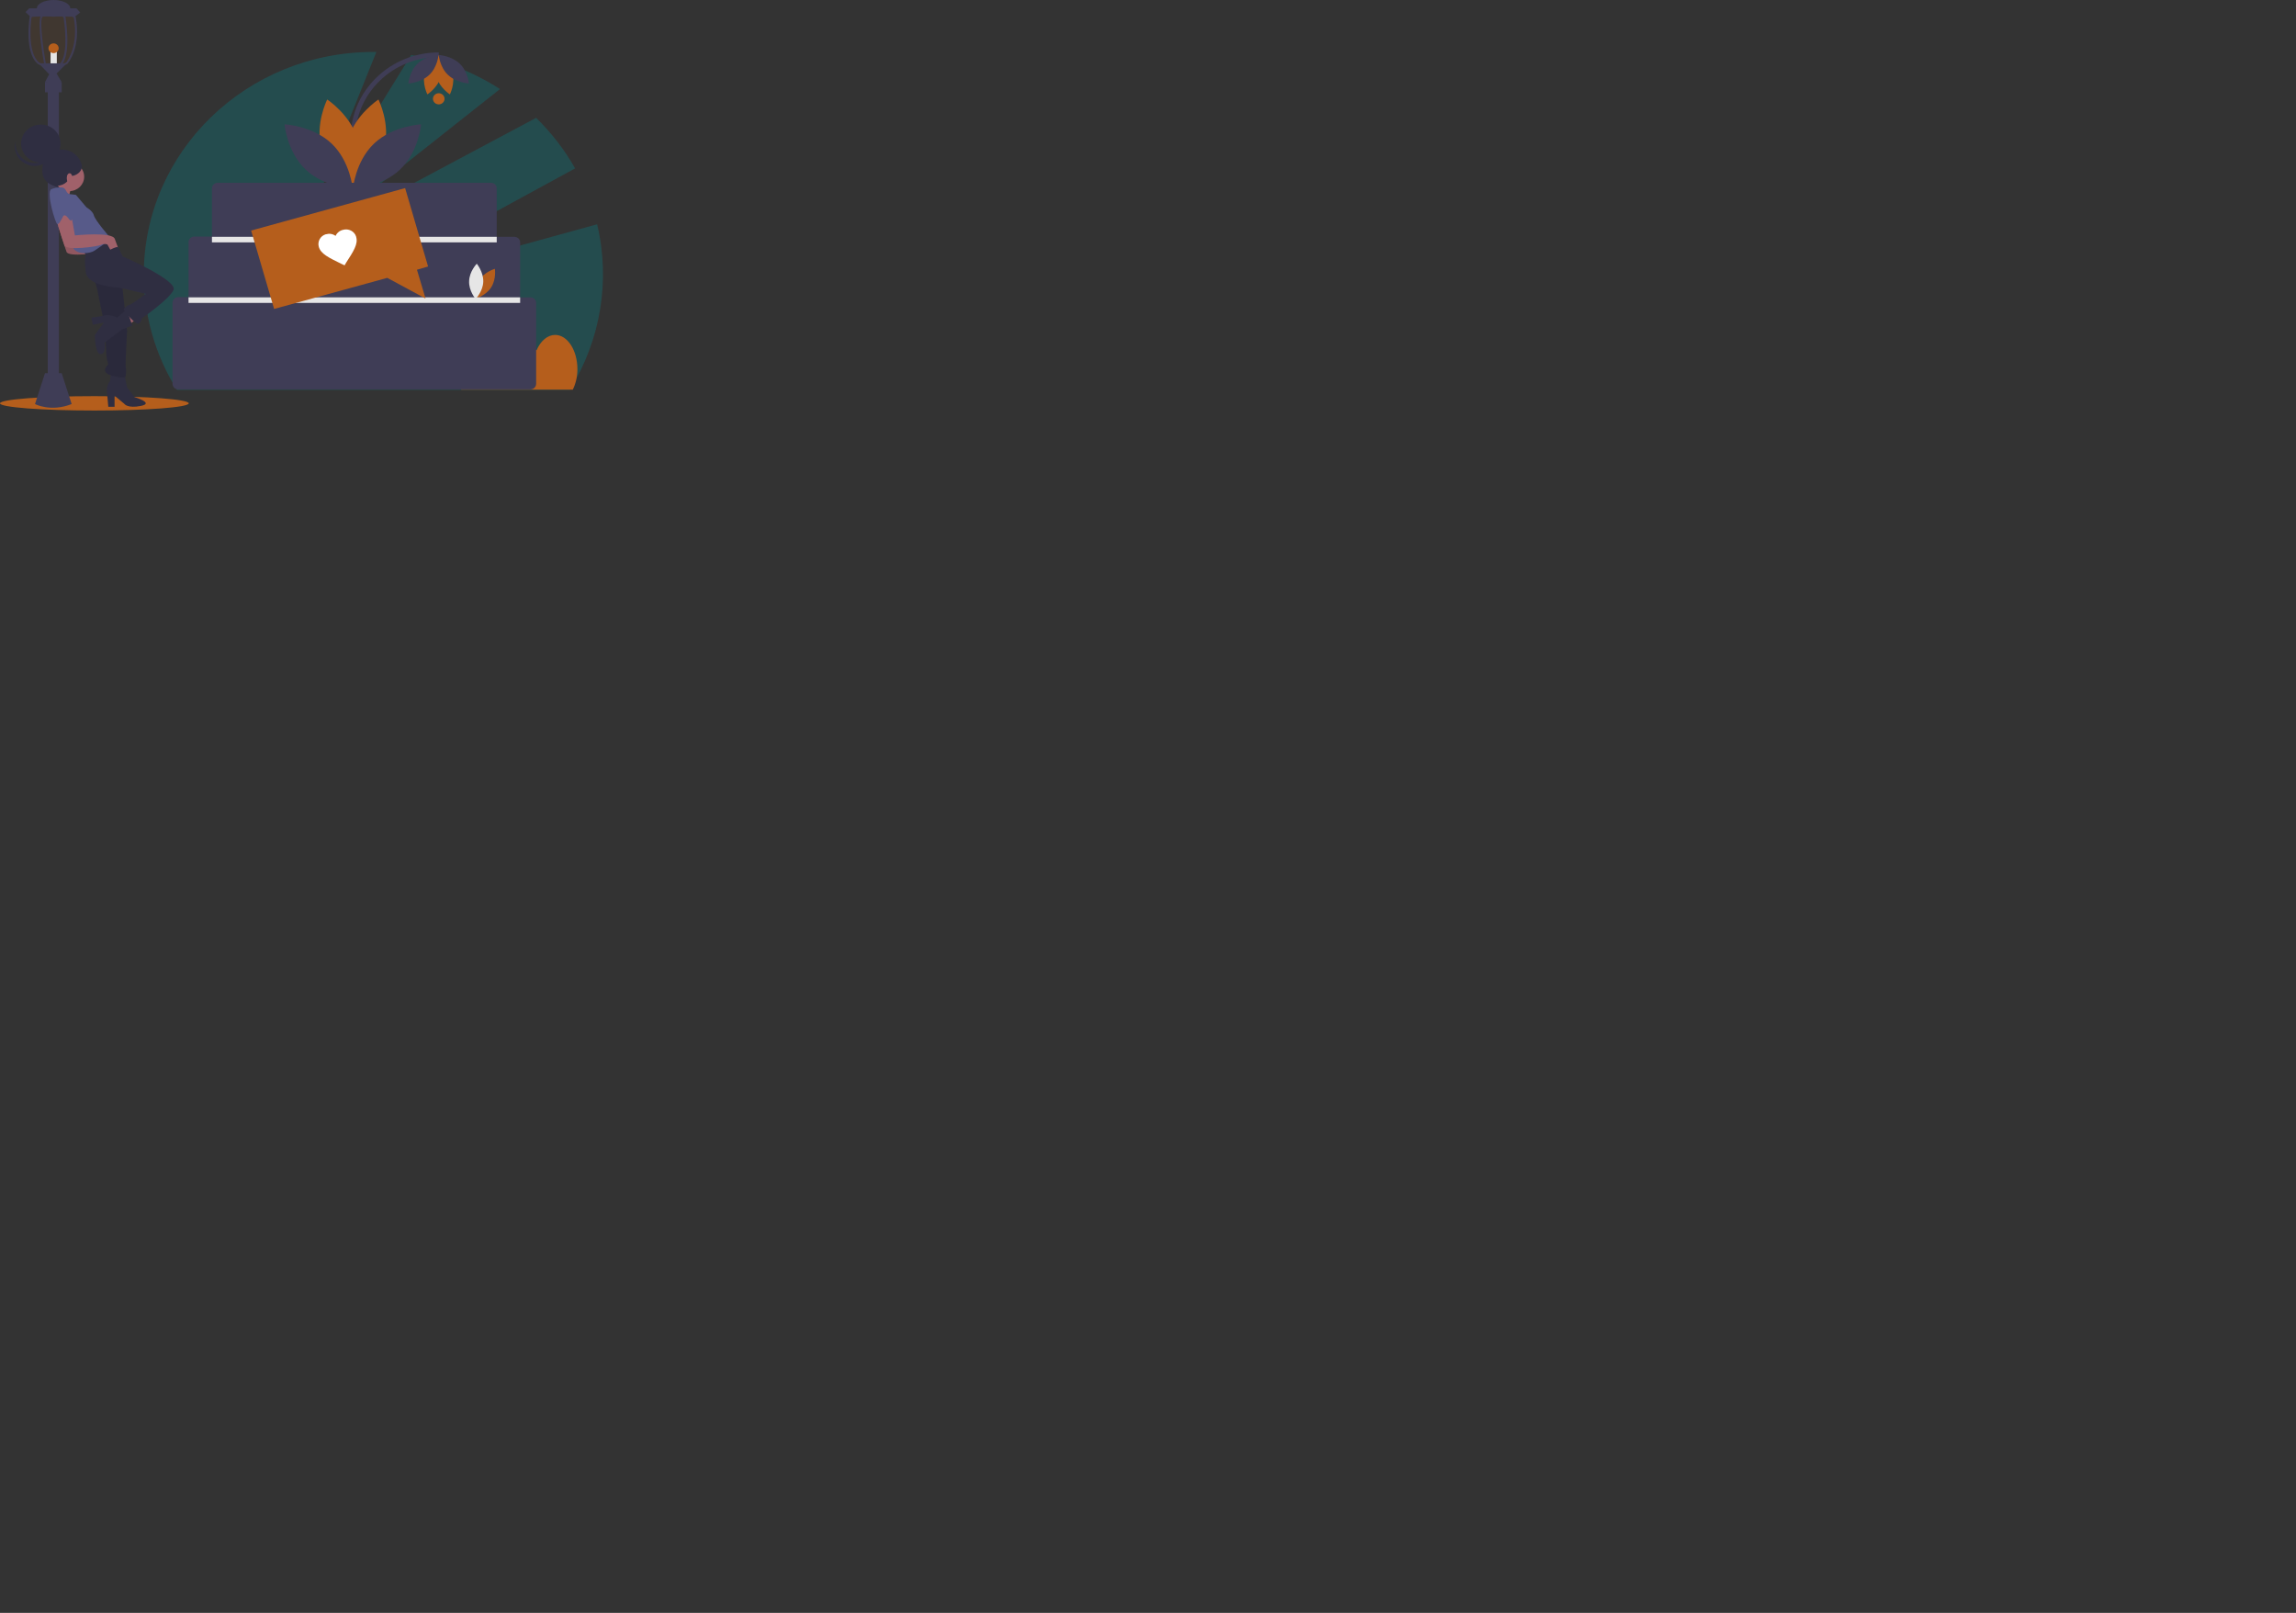 <?xml version="1.0" encoding="utf-8"?>
<!-- Generator: Adobe Illustrator 23.0.6, SVG Export Plug-In . SVG Version: 6.00 Build 0)  -->
<svg version="1.1" id="a62e712f-3cb4-4d7a-829a-d896e102ddef"
	 xmlns="http://www.w3.org/2000/svg" xmlns:xlink="http://www.w3.org/1999/xlink" x="0px" y="0px" viewBox="0 0 990.1 695.4"
	 style="enable-background:new 0 0 990.1 695.4;" xml:space="preserve">
<rect x="0" y="0" width="990.1" height="695.4" fill="#333333" stroke="none"/>
<style type="text/css">
	.st0{fill:#B55E1C;}
	.st1{opacity:0.1;fill:#B55E1C;enable-background:new    ;}
	.st2{fill:#E6E6E6;}
	.st3{fill:#3F3D56;}
	.st4{opacity:0.29;fill:#008B91;enable-background:new    ;}
	.st5{fill:none;stroke:#3F3D56;stroke-width:2;stroke-miterlimit:10;}
	.st6{fill:#FFFFFF;}
	.st7{fill:#A0616A;}
	.st8{fill:#2F2E41;}
	.st9{opacity:0.1;enable-background:new    ;}
	.st10{fill:#575A89;}
</style>
<title>review</title>
<ellipse class="st0" cx="40.7" cy="173.9" rx="40.7" ry="3.1"/>
<path class="st1" d="M32.6,7.2l0-0.2l-3.3-1.7h-0.5L28.6,5h-6.8l-1.6,0.4h-5.8l-1.6,1.8l0,0.1c-0.1,0.6-2.4,15.6,3.6,20.4l2.5,1.1
	h1.6l-0.3-0.6l1.4,0.6h4.6l0.1-0.1l2.7-1l0.1-0.1C29.3,27.3,35.1,20.5,32.6,7.2z"/>
<rect x="21.8" y="22.1" class="st2" width="2.7" height="6.8"/>
<rect x="20.6" y="37.6" class="st3" width="4.8" height="130"/>
<rect x="19.4" y="35.4" class="st3" width="7.2" height="4.4"/>
<polygon class="st3" points="16.7,27.3 21.2,32 19.4,35.4 23.1,36.1 26.6,35.4 24.4,31.7 28.8,27.3 "/>
<path class="st3" d="M13.2,7.3L11,5.2l1.6-1.6H33l1.6,1.8l-2.4,1.8C32.2,7.3,19.4,6.8,13.2,7.3z"/>
<path class="st3" d="M32.6,7.2l0-0.2l-3.3-1.7l-1.5-0.8L19.4,4l-4.8,1.1l-0.2,0.2l-1.6,1.8l0,0.1c-0.1,0.6-2.4,15.6,3.6,20.4
	l2.5,1.1l2.1,0.9l-0.5-0.9l-0.8-1.6c-0.8-4.7-2.7-17.2-1.5-19.8l4.9-1.5l4.3,1.6c0.3,1.9,2.2,15-1.2,19.6l-0.1,0.1v1.5l2.8-1
	l0.1-0.1C29.3,27.3,35.1,20.5,32.6,7.2z M28.5,27L27,27.5v-0.1c3.7-5.3,1.3-19.7,1.2-20.3l0-0.2l-4.2-1.5L23.1,5l-0.9,0.3l-4.5,1.4
	l-0.1,0.1c-1.7,3,1.2,19.8,1.4,20.5v0.1l0.3,0.6L16.9,27c-5.3-4.3-3.5-18.1-3.3-19.5L15,5.8l2.1-0.5l2.3-0.5l3.7,0.2l4.4,0.3l0,0
	l4.3,2.2C34,19.6,29.1,26.2,28.5,27L28.5,27z"/>
<ellipse class="st3" cx="23.1" cy="3.6" rx="7.2" ry="3.6"/>
<path class="st3" d="M19.4,160.9l-4.3,13.3c0,0,6.7,3.6,15.8,0l-4.3-13.3H19.4z"/>
<ellipse class="st0" cx="23.1" cy="20.8" rx="2.2" ry="2.1"/>
<path class="st0" d="M102.3,97.5c1.1,4.1,5,6.6,5,6.6s2-4.1,0.9-8.1c-1.1-4-5-6.6-5-6.6S101.1,93.5,102.3,97.5z"/>
<path class="st2" d="M103.9,96.7c3.1,2.9,3.5,7.4,3.5,7.4s-4.7-0.3-7.8-3.2s-3.5-7.4-3.5-7.4S100.8,93.7,103.9,96.7z"/>
<path class="st4" d="M257.5,96.7L149,126.6l99-54c-4.5-8-10.2-15.3-16.8-21.8l-96,51.2l80.4-63.6C204,30.9,191,25.9,177.3,23.7
	l-44.5,72l29.5-73.3c-0.4,0-0.9,0-1.3,0c-54.7,0-99,43-99,96c0,17.5,4.9,34.7,14.3,49.7h169.4C259,146.7,263.3,121.1,257.5,96.7
	L257.5,96.7z"/>
<path class="st0" d="M249,159.2c0-8.2-4.3-14.8-9.6-14.8c-3.3,0-6.3,2.6-8,6.6c-0.6-0.2-1.2-0.4-1.8-0.4c-1.6,0-3.1,0.8-4.3,2.1
	c-1.5-5-4.8-8.4-8.6-8.4c-3.5,0-6.6,3-8.3,7.4c-0.9-0.8-2.1-1.2-3.3-1.2c-4.1,0-7.4,5.1-7.4,11.4c0,2.1,0.4,4.2,1.2,6.1H247
	C248.2,165.6,249,162.5,249,159.2z"/>
<path class="st5" d="M152.2,59.5L152.2,59.5c0-19.8,16.6-35.9,37-35.9l0,0"/>
<path class="st0" d="M165.6,64.2c-3,10.6-13.1,17.2-13.1,17.2s-5.4-10.6-2.4-21.3c3-10.6,13.1-17.2,13.1-17.2S168.6,53.6,165.6,64.2
	z"/>
<path class="st0" d="M138.7,64.2c3,10.6,13.1,17.2,13.1,17.2s5.4-10.6,2.4-21.3c-3-10.6-13.1-17.2-13.1-17.2S135.7,53.6,138.7,64.2z
	"/>
<path class="st3" d="M143,61.9c8.1,7.7,9.1,19.5,9.1,19.5s-12.2-0.6-20.3-8.3c-8.1-7.7-9.1-19.5-9.1-19.5S134.9,54.2,143,61.9z"/>
<path class="st3" d="M161.3,61.9c-8.1,7.7-9.1,19.5-9.1,19.5s12.2-0.6,20.3-8.3s9.1-19.5,9.1-19.5S169.4,54.2,161.3,61.9z"/>
<path class="st0" d="M183.2,31.3c1.3-4.7,5.8-7.6,5.8-7.6s2.4,4.7,1.1,9.4s-5.8,7.6-5.8,7.6S181.9,36,183.2,31.3z"/>
<path class="st0" d="M195.1,31.3c-1.3-4.7-5.8-7.6-5.8-7.6s-2.4,4.7-1.1,9.4s5.8,7.6,5.8,7.6S196.4,36,195.1,31.3z"/>
<path class="st3" d="M193.2,32.3c-3.6-3.4-4-8.6-4-8.6s5.4,0.3,9,3.7c3.6,3.4,4,8.6,4,8.6S196.8,35.7,193.2,32.3z"/>
<path class="st3" d="M185.1,32.3c3.6-3.4,4-8.6,4-8.6s-5.4,0.3-9,3.7c-3.6,3.4-4,8.6-4,8.6S181.5,35.7,185.1,32.3z"/>
<path class="st3" d="M228.7,128.2h-4.4v-23.7c0-1.3-1.1-2.4-2.5-2.4h-7.6V81.2c0-1.3-1.1-2.4-2.5-2.4H93.9c-1.4,0-2.5,1.1-2.5,2.4
	V102h-7.6c-1.4,0-2.5,1.1-2.5,2.4v23.7h-4.4c-1.4,0-2.5,1.1-2.5,2.4v35c0,1.3,1.1,2.4,2.5,2.4h151.8c1.4,0,2.5-1.1,2.5-2.4v-35
	C231.2,129.3,230.1,128.2,228.7,128.2z"/>
<path class="st0" d="M206.6,120.8c-2.3,3.6-1.6,8-1.6,8s4.5-1.3,6.8-4.9c2.3-3.6,1.6-8,1.6-8S208.9,117.2,206.6,120.8z"/>
<path class="st2" d="M208.4,121.4c-0.1,4.2-3.3,7.5-3.3,7.5s-3-3.5-2.8-7.7c0.1-4.2,3.3-7.5,3.3-7.5S208.5,117.2,208.4,121.4z"/>
<rect x="81.3" y="128.2" class="st2" width="143" height="2.4"/>
<rect x="91.4" y="102.1" class="st2" width="122.8" height="2.4"/>
<ellipse class="st0" cx="189.2" cy="42.6" rx="2.5" ry="2.4"/>
<polygon class="st0" points="108.3,99.4 174.7,81.1 184.6,114.9 179.8,116.3 183.5,128.7 167,119.8 118.2,133.2 "/>
<path class="st6" d="M148.6,114.4l-1.5-0.7c-5.3-2.6-8.7-4.2-9.6-7.2c-0.7-2.3,0.6-4.8,3-5.5c0.1,0,0.1,0,0.1,0
	c1.4-0.4,2.9-0.2,4.1,0.7c0.6-1.3,1.8-2.3,3.2-2.6c2.4-0.7,5,0.6,5.7,3c0,0.1,0,0.1,0,0.1c0.9,3-1.2,6.2-4.3,11L148.6,114.4z"/>
<path class="st7" d="M30.7,81c0,0-1.7,5-0.8,6.1c0.9,1.1-5.7-3.3-5.7-3.3l3.6-4L30.7,81z"/>
<ellipse class="st8" cx="26.8" cy="72.7" rx="8.5" ry="8.2"/>
<polygon class="st7" points="59.8,136.8 55.5,140.1 53,136.2 57.4,133.3 "/>
<path class="st8" d="M53.7,161.7l1.1,5.3l3.2,4.2c0,0,8.7,2.6,2.8,3.8s-7.2-0.9-7.2-0.9l-4.2-3.5v4.8h-2.7l-0.6-6.8
	c0,0-0.4-2,1.3-4.2l0.4-3.3L53.7,161.7z"/>
<path class="st7" d="M31.7,95.8l1.5,8.5c0,0,16.1-1.7,17.2,1.5c1.1,3.1,1.5,4,1.5,4l-3.2,1.1l-1.5-2.7c-0.9-0.3-2-0.3-2.8,0.2
	c-1.5,0.7-14.8,2.6-15.7,0.2c-0.9-2.4-3.6-11.2-3.6-11.2l4-3.1L31.7,95.8z"/>
<path class="st9" d="M31.7,95.8l1.5,8.5c0,0,16.1-1.7,17.2,1.5c1.1,3.1,1.5,4,1.5,4l-3.2,1.1l-1.5-2.7c-0.9-0.3-2-0.3-2.8,0.2
	c-1.5,0.7-14.8,2.6-15.7,0.2c-0.9-2.4-3.6-11.2-3.6-11.2l4-3.1L31.7,95.8z"/>
<path class="st8" d="M40.6,120.2l1.3,4.4l3.4,16.9c0,0,0.4,12.5,0.9,13.9c0.6,1.5,0.6,1.7,0,2.2c-0.6,0.6-1.7,2.4,0,3.5
	c1.7,1.1,7.8,2.4,8,1.1s0.2-3.3,0-4.2c-0.2-0.9,0.6-15.2,0.6-15.2l-2.3-21.8l-7.8-3.5L40.6,120.2z"/>
<path class="st9" d="M40.6,120.2l1.3,4.4l3.4,16.9c0,0,0.4,12.5,0.9,13.9c0.6,1.5,0.6,1.7,0,2.2c-0.6,0.6-1.7,2.4,0,3.5
	c1.7,1.1,7.8,2.4,8,1.1s0.2-3.3,0-4.2c-0.2-0.9,0.6-15.2,0.6-15.2l-2.3-21.8l-7.8-3.5L40.6,120.2z"/>
<path class="st8" d="M48.8,102.9l4.2,7.7c0,0,23.9,10.3,21.8,14.5c-2.1,4.2-13.6,12.1-13.6,12.1s-0.6,3.1-2.3,2.2
	c-1.7-0.9-5.9-5.7-5.5-6.2c0.4-0.5,1.7-1.8,2.3-1.7s7.2-4.8,7.2-4.8L51.4,124c0,0-13.6-0.4-14.4-6.6s0-7.3,0-7.3l-0.9-2l7.8-4.6
	L48.8,102.9z"/>
<path class="st8" d="M54.6,133.4l-4,3.5c0,0-3.4-1.5-5.5-0.9c-2.1,0.6-5.7,0.9-5.7,0.9l0.6,3.1l4.8-0.9l-3.9,5.3c0,0,0,8.3,2.5,8.3
	c2.5,0,1.7-5,1.7-5l7.6-5.7c0,0,3.8-1.5,4.2-1.5S54.6,133.4,54.6,133.4z"/>
<ellipse class="st7" cx="29.9" cy="76.2" rx="6.4" ry="6.2"/>
<path class="st10" d="M23.6,81.1c0,0,3-0.7,4,0s1.1,2.4,2.5,2.6c1.3,0.2,2.5,0.2,2.7,0.4c0.2,0.2,4.5,5.3,4.5,5.3s2.7,1.5,3.2,3.5
	s6.3,8.8,7,9.5c0.8,0.7-4.9,4.4-6.8,5.7c-1.9,1.3-7.4,1.8-9.1-1.1C29.8,104,20.5,84.9,23.6,81.1z"/>
<path class="st7" d="M30.8,93l1.5,8.5c0,0,16.1-1.7,17.2,1.5s1.5,4,1.5,4l-3.2,1.1l-1.5-2.7c-0.9-0.3-2-0.3-2.8,0.2
	c-1.5,0.7-14.8,2.6-15.7,0.2c-0.9-2.4-3.6-11.2-3.6-11.2l4-3.1L30.8,93z"/>
<path class="st10" d="M27.2,81.8c0,0,4.6,9.3,4.2,11.9c-0.4,2.6-1.7,0.7-1.7,0.7s-1.7-2.6-2.5-1.1c-0.8,1.5-1.7,3.5-2.5,3.3
	c-0.8-0.2-4.9-13.8-2.6-15C24.3,80.4,27.2,81.8,27.2,81.8z"/>
<ellipse class="st8" cx="17.6" cy="61.9" rx="8.5" ry="8.2"/>
<path class="st8" d="M10.2,68.7c3.8,2.7,9.1,1.8,11.9-1.9c0.6-0.7,1-1.6,1.3-2.5c-0.6,4.5-4.8,7.7-9.5,7.2c-4.6-0.6-8-4.7-7.4-9.2
	c0.1-0.5,0.2-0.9,0.3-1.3C6.4,64,7.7,66.9,10.2,68.7z"/>
<ellipse class="st8" cx="24.5" cy="74.1" rx="6.2" ry="6"/>
<ellipse class="st8" cx="29.8" cy="71.8" rx="5.5" ry="4.2"/>
<ellipse class="st7" cx="30" cy="76.8" rx="1.2" ry="2.1"/>
<path class="st8" d="M46.9,108c0,0,3.4-1.9,4-1.4c0.6,0.5,0.9,1.9,0.9,1.9l-3.9,1.5l-1.1-2H46.9z"/>
</svg>
